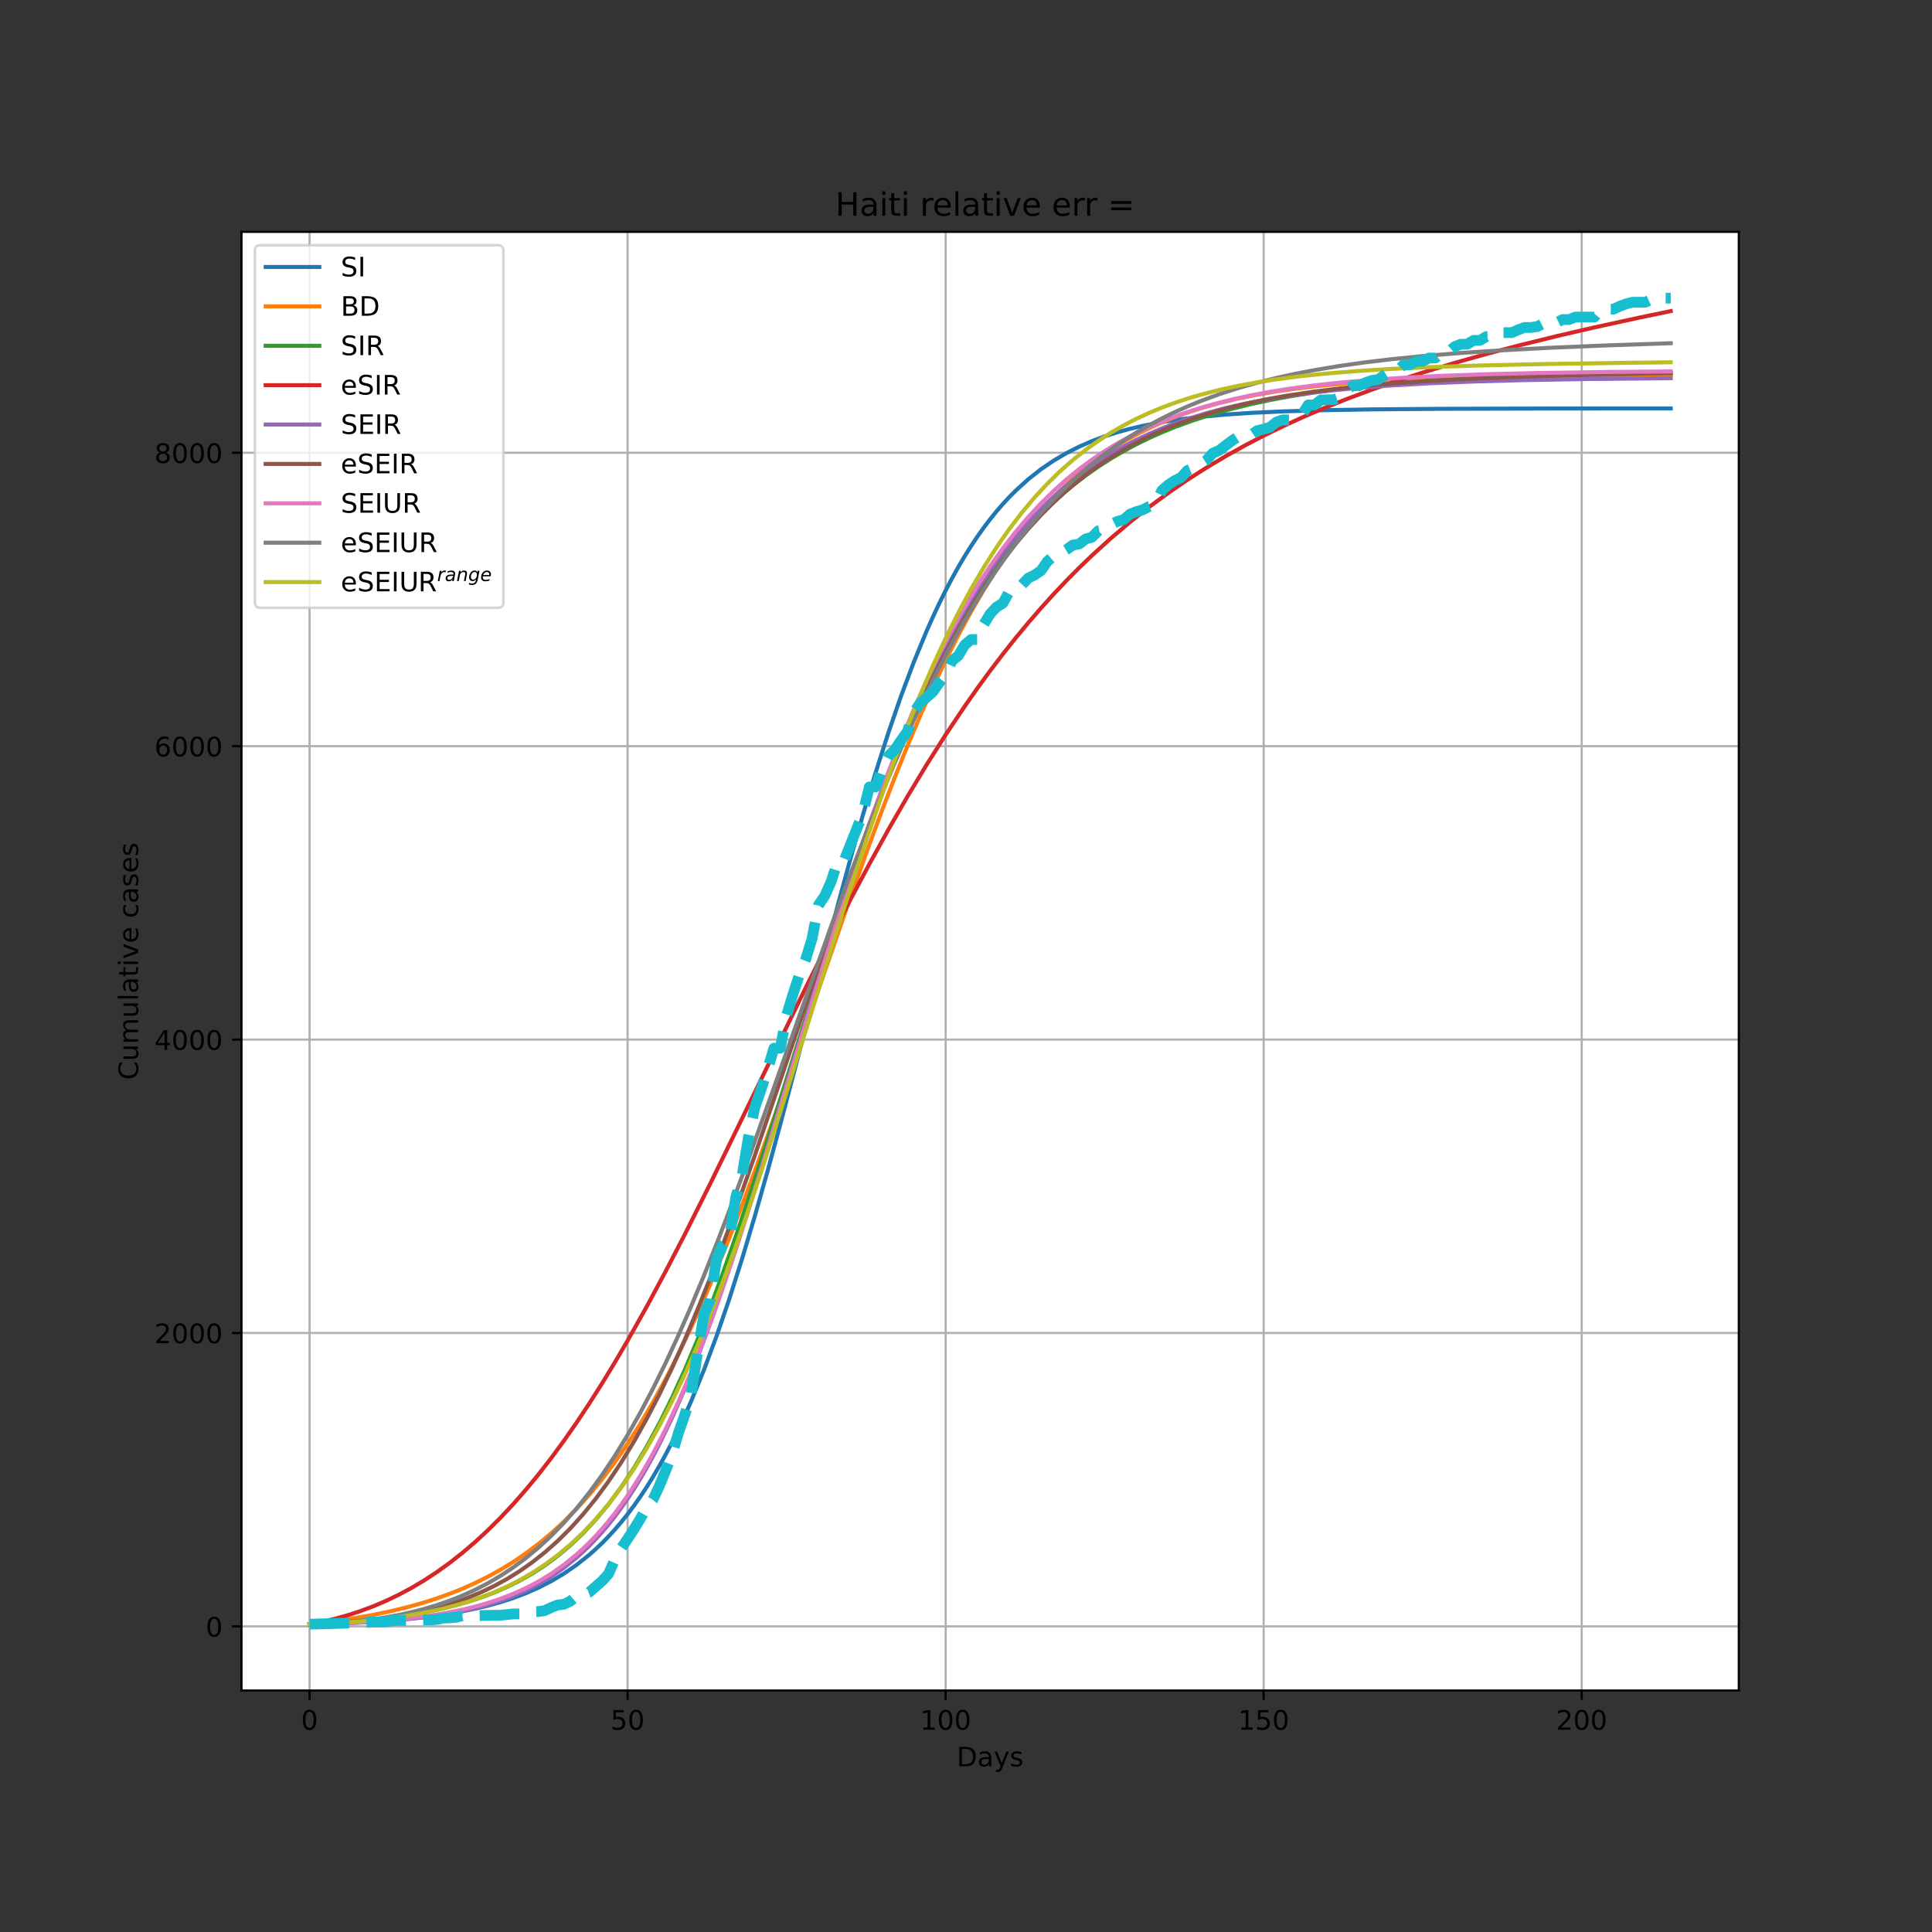 <?xml version="1.0" encoding="utf-8" standalone="no"?>
<!DOCTYPE svg PUBLIC "-//W3C//DTD SVG 1.1//EN"
  "http://www.w3.org/Graphics/SVG/1.1/DTD/svg11.dtd">
<!-- Created with matplotlib (https://matplotlib.org/) -->
<svg height="720pt" version="1.1" viewBox="0 0 720 720" width="720pt" xmlns="http://www.w3.org/2000/svg" xmlns:xlink="http://www.w3.org/1999/xlink">
 <rect x="0" y="0" width="720" height="720" fill="#333333" stroke="none"/>
 <defs>
  <style type="text/css">*{stroke-linecap:butt;stroke-linejoin:round;}</style>
 </defs>
 <g id="figure_1">
  <g id="patch_1">
   <path d="M 0 720 
L 720 720 
L 720 0 
L 0 0 
z
" style="fill:none;"/>
  </g>
  <g id="axes_1">
   <g id="patch_2">
    <path d="M 90 630 
L 648 630 
L 648 86.4 
L 90 86.4 
z
" style="fill:#ffffff;"/>
   </g>
   <g id="matplotlib.axis_1">
    <g id="xtick_1">
     <g id="line2d_1">
      <path clip-path="url(#p49f29c717a)" d="M 115.364 630 
L 115.364 86.4 
" style="fill:none;stroke:#b0b0b0;stroke-linecap:square;stroke-width:0.8;"/>
     </g>
     <g id="line2d_2">
      <defs>
       <path d="M 0 0 
L 0 3.5 
" id="m67766cdec5" style="stroke:#000000;stroke-width:0.8;"/>
      </defs>
      <g>
       <use style="stroke:#000000;stroke-width:0.8;" x="115.364" xlink:href="#m67766cdec5" y="630"/>
      </g>
     </g>
     <g id="text_1">
      <!-- 0 -->
      <g transform="translate(112.182 644.598)scale(0.1 -0.1)">
       <defs>
        <path d="M 31.781 66.406 
Q 24.172 66.406 20.328 58.906 
Q 16.5 51.422 16.5 36.375 
Q 16.5 21.391 20.328 13.891 
Q 24.172 6.391 31.781 6.391 
Q 39.453 6.391 43.281 13.891 
Q 47.125 21.391 47.125 36.375 
Q 47.125 51.422 43.281 58.906 
Q 39.453 66.406 31.781 66.406 
z
M 31.781 74.219 
Q 44.047 74.219 50.516 64.516 
Q 56.984 54.828 56.984 36.375 
Q 56.984 17.969 50.516 8.266 
Q 44.047 -1.422 31.781 -1.422 
Q 19.531 -1.422 13.062 8.266 
Q 6.594 17.969 6.594 36.375 
Q 6.594 54.828 13.062 64.516 
Q 19.531 74.219 31.781 74.219 
z
" id="DejaVuSans-48"/>
       </defs>
       <use xlink:href="#DejaVuSans-48"/>
      </g>
     </g>
    </g>
    <g id="xtick_2">
     <g id="line2d_3">
      <path clip-path="url(#p49f29c717a)" d="M 233.885 630 
L 233.885 86.4 
" style="fill:none;stroke:#b0b0b0;stroke-linecap:square;stroke-width:0.8;"/>
     </g>
     <g id="line2d_4">
      <g>
       <use style="stroke:#000000;stroke-width:0.8;" x="233.885" xlink:href="#m67766cdec5" y="630"/>
      </g>
     </g>
     <g id="text_2">
      <!-- 50 -->
      <g transform="translate(227.523 644.598)scale(0.1 -0.1)">
       <defs>
        <path d="M 10.797 72.906 
L 49.516 72.906 
L 49.516 64.594 
L 19.828 64.594 
L 19.828 46.734 
Q 21.969 47.469 24.109 47.828 
Q 26.266 48.188 28.422 48.188 
Q 40.625 48.188 47.75 41.5 
Q 54.891 34.812 54.891 23.391 
Q 54.891 11.625 47.562 5.094 
Q 40.234 -1.422 26.906 -1.422 
Q 22.312 -1.422 17.547 -0.641 
Q 12.797 0.141 7.719 1.703 
L 7.719 11.625 
Q 12.109 9.234 16.797 8.062 
Q 21.484 6.891 26.703 6.891 
Q 35.156 6.891 40.078 11.328 
Q 45.016 15.766 45.016 23.391 
Q 45.016 31 40.078 35.438 
Q 35.156 39.891 26.703 39.891 
Q 22.75 39.891 18.812 39.016 
Q 14.891 38.141 10.797 36.281 
z
" id="DejaVuSans-53"/>
       </defs>
       <use xlink:href="#DejaVuSans-53"/>
       <use x="63.623" xlink:href="#DejaVuSans-48"/>
      </g>
     </g>
    </g>
    <g id="xtick_3">
     <g id="line2d_5">
      <path clip-path="url(#p49f29c717a)" d="M 352.407 630 
L 352.407 86.4 
" style="fill:none;stroke:#b0b0b0;stroke-linecap:square;stroke-width:0.8;"/>
     </g>
     <g id="line2d_6">
      <g>
       <use style="stroke:#000000;stroke-width:0.8;" x="352.407" xlink:href="#m67766cdec5" y="630"/>
      </g>
     </g>
     <g id="text_3">
      <!-- 100 -->
      <g transform="translate(342.863 644.598)scale(0.1 -0.1)">
       <defs>
        <path d="M 12.406 8.297 
L 28.516 8.297 
L 28.516 63.922 
L 10.984 60.406 
L 10.984 69.391 
L 28.422 72.906 
L 38.281 72.906 
L 38.281 8.297 
L 54.391 8.297 
L 54.391 0 
L 12.406 0 
z
" id="DejaVuSans-49"/>
       </defs>
       <use xlink:href="#DejaVuSans-49"/>
       <use x="63.623" xlink:href="#DejaVuSans-48"/>
       <use x="127.246" xlink:href="#DejaVuSans-48"/>
      </g>
     </g>
    </g>
    <g id="xtick_4">
     <g id="line2d_7">
      <path clip-path="url(#p49f29c717a)" d="M 470.929 630 
L 470.929 86.4 
" style="fill:none;stroke:#b0b0b0;stroke-linecap:square;stroke-width:0.8;"/>
     </g>
     <g id="line2d_8">
      <g>
       <use style="stroke:#000000;stroke-width:0.8;" x="470.929" xlink:href="#m67766cdec5" y="630"/>
      </g>
     </g>
     <g id="text_4">
      <!-- 150 -->
      <g transform="translate(461.385 644.598)scale(0.1 -0.1)">
       <use xlink:href="#DejaVuSans-49"/>
       <use x="63.623" xlink:href="#DejaVuSans-53"/>
       <use x="127.246" xlink:href="#DejaVuSans-48"/>
      </g>
     </g>
    </g>
    <g id="xtick_5">
     <g id="line2d_9">
      <path clip-path="url(#p49f29c717a)" d="M 589.45 630 
L 589.45 86.4 
" style="fill:none;stroke:#b0b0b0;stroke-linecap:square;stroke-width:0.8;"/>
     </g>
     <g id="line2d_10">
      <g>
       <use style="stroke:#000000;stroke-width:0.8;" x="589.45" xlink:href="#m67766cdec5" y="630"/>
      </g>
     </g>
     <g id="text_5">
      <!-- 200 -->
      <g transform="translate(579.907 644.598)scale(0.1 -0.1)">
       <defs>
        <path d="M 19.188 8.297 
L 53.609 8.297 
L 53.609 0 
L 7.328 0 
L 7.328 8.297 
Q 12.938 14.109 22.625 23.891 
Q 32.328 33.688 34.812 36.531 
Q 39.547 41.844 41.422 45.531 
Q 43.312 49.219 43.312 52.781 
Q 43.312 58.594 39.234 62.25 
Q 35.156 65.922 28.609 65.922 
Q 23.969 65.922 18.812 64.312 
Q 13.672 62.703 7.812 59.422 
L 7.812 69.391 
Q 13.766 71.781 18.938 73 
Q 24.125 74.219 28.422 74.219 
Q 39.75 74.219 46.484 68.547 
Q 53.219 62.891 53.219 53.422 
Q 53.219 48.922 51.531 44.891 
Q 49.859 40.875 45.406 35.406 
Q 44.188 33.984 37.641 27.219 
Q 31.109 20.453 19.188 8.297 
z
" id="DejaVuSans-50"/>
       </defs>
       <use xlink:href="#DejaVuSans-50"/>
       <use x="63.623" xlink:href="#DejaVuSans-48"/>
       <use x="127.246" xlink:href="#DejaVuSans-48"/>
      </g>
     </g>
    </g>
    <g id="text_6">
     <!-- Days -->
     <g transform="translate(356.522 658.277)scale(0.1 -0.1)">
      <defs>
       <path d="M 19.672 64.797 
L 19.672 8.109 
L 31.594 8.109 
Q 46.688 8.109 53.688 14.938 
Q 60.688 21.781 60.688 36.531 
Q 60.688 51.172 53.688 57.984 
Q 46.688 64.797 31.594 64.797 
z
M 9.812 72.906 
L 30.078 72.906 
Q 51.266 72.906 61.172 64.094 
Q 71.094 55.281 71.094 36.531 
Q 71.094 17.672 61.125 8.828 
Q 51.172 0 30.078 0 
L 9.812 0 
z
" id="DejaVuSans-68"/>
       <path d="M 34.281 27.484 
Q 23.391 27.484 19.188 25 
Q 14.984 22.516 14.984 16.5 
Q 14.984 11.719 18.141 8.906 
Q 21.297 6.109 26.703 6.109 
Q 34.188 6.109 38.703 11.406 
Q 43.219 16.703 43.219 25.484 
L 43.219 27.484 
z
M 52.203 31.203 
L 52.203 0 
L 43.219 0 
L 43.219 8.297 
Q 40.141 3.328 35.547 0.953 
Q 30.953 -1.422 24.312 -1.422 
Q 15.922 -1.422 10.953 3.297 
Q 6 8.016 6 15.922 
Q 6 25.141 12.172 29.828 
Q 18.359 34.516 30.609 34.516 
L 43.219 34.516 
L 43.219 35.406 
Q 43.219 41.609 39.141 45 
Q 35.062 48.391 27.688 48.391 
Q 23 48.391 18.547 47.266 
Q 14.109 46.141 10.016 43.891 
L 10.016 52.203 
Q 14.938 54.109 19.578 55.047 
Q 24.219 56 28.609 56 
Q 40.484 56 46.344 49.844 
Q 52.203 43.703 52.203 31.203 
z
" id="DejaVuSans-97"/>
       <path d="M 32.172 -5.078 
Q 28.375 -14.844 24.75 -17.812 
Q 21.141 -20.797 15.094 -20.797 
L 7.906 -20.797 
L 7.906 -13.281 
L 13.188 -13.281 
Q 16.891 -13.281 18.938 -11.516 
Q 21 -9.766 23.484 -3.219 
L 25.094 0.875 
L 2.984 54.688 
L 12.5 54.688 
L 29.594 11.922 
L 46.688 54.688 
L 56.203 54.688 
z
" id="DejaVuSans-121"/>
       <path d="M 44.281 53.078 
L 44.281 44.578 
Q 40.484 46.531 36.375 47.5 
Q 32.281 48.484 27.875 48.484 
Q 21.188 48.484 17.844 46.438 
Q 14.5 44.391 14.5 40.281 
Q 14.5 37.156 16.891 35.375 
Q 19.281 33.594 26.516 31.984 
L 29.594 31.297 
Q 39.156 29.25 43.188 25.516 
Q 47.219 21.781 47.219 15.094 
Q 47.219 7.469 41.188 3.016 
Q 35.156 -1.422 24.609 -1.422 
Q 20.219 -1.422 15.453 -0.562 
Q 10.688 0.297 5.422 2 
L 5.422 11.281 
Q 10.406 8.688 15.234 7.391 
Q 20.062 6.109 24.812 6.109 
Q 31.156 6.109 34.562 8.281 
Q 37.984 10.453 37.984 14.406 
Q 37.984 18.062 35.516 20.016 
Q 33.062 21.969 24.703 23.781 
L 21.578 24.516 
Q 13.234 26.266 9.516 29.906 
Q 5.812 33.547 5.812 39.891 
Q 5.812 47.609 11.281 51.797 
Q 16.75 56 26.812 56 
Q 31.781 56 36.172 55.266 
Q 40.578 54.547 44.281 53.078 
z
" id="DejaVuSans-115"/>
      </defs>
      <use xlink:href="#DejaVuSans-68"/>
      <use x="77.002" xlink:href="#DejaVuSans-97"/>
      <use x="138.281" xlink:href="#DejaVuSans-121"/>
      <use x="197.461" xlink:href="#DejaVuSans-115"/>
     </g>
    </g>
   </g>
   <g id="matplotlib.axis_2">
    <g id="ytick_1">
     <g id="line2d_11">
      <path clip-path="url(#p49f29c717a)" d="M 90 606.111 
L 648 606.111 
" style="fill:none;stroke:#b0b0b0;stroke-linecap:square;stroke-width:0.8;"/>
     </g>
     <g id="line2d_12">
      <defs>
       <path d="M 0 0 
L -3.5 0 
" id="m9b557fbf92" style="stroke:#000000;stroke-width:0.8;"/>
      </defs>
      <g>
       <use style="stroke:#000000;stroke-width:0.8;" x="90" xlink:href="#m9b557fbf92" y="606.111"/>
      </g>
     </g>
     <g id="text_7">
      <!-- 0 -->
      <g transform="translate(76.638 609.91)scale(0.1 -0.1)">
       <use xlink:href="#DejaVuSans-48"/>
      </g>
     </g>
    </g>
    <g id="ytick_2">
     <g id="line2d_13">
      <path clip-path="url(#p49f29c717a)" d="M 90 496.767 
L 648 496.767 
" style="fill:none;stroke:#b0b0b0;stroke-linecap:square;stroke-width:0.8;"/>
     </g>
     <g id="line2d_14">
      <g>
       <use style="stroke:#000000;stroke-width:0.8;" x="90" xlink:href="#m9b557fbf92" y="496.767"/>
      </g>
     </g>
     <g id="text_8">
      <!-- 2000 -->
      <g transform="translate(57.55 500.566)scale(0.1 -0.1)">
       <use xlink:href="#DejaVuSans-50"/>
       <use x="63.623" xlink:href="#DejaVuSans-48"/>
       <use x="127.246" xlink:href="#DejaVuSans-48"/>
       <use x="190.869" xlink:href="#DejaVuSans-48"/>
      </g>
     </g>
    </g>
    <g id="ytick_3">
     <g id="line2d_15">
      <path clip-path="url(#p49f29c717a)" d="M 90 387.422 
L 648 387.422 
" style="fill:none;stroke:#b0b0b0;stroke-linecap:square;stroke-width:0.8;"/>
     </g>
     <g id="line2d_16">
      <g>
       <use style="stroke:#000000;stroke-width:0.8;" x="90" xlink:href="#m9b557fbf92" y="387.422"/>
      </g>
     </g>
     <g id="text_9">
      <!-- 4000 -->
      <g transform="translate(57.55 391.221)scale(0.1 -0.1)">
       <defs>
        <path d="M 37.797 64.312 
L 12.891 25.391 
L 37.797 25.391 
z
M 35.203 72.906 
L 47.609 72.906 
L 47.609 25.391 
L 58.016 25.391 
L 58.016 17.188 
L 47.609 17.188 
L 47.609 0 
L 37.797 0 
L 37.797 17.188 
L 4.891 17.188 
L 4.891 26.703 
z
" id="DejaVuSans-52"/>
       </defs>
       <use xlink:href="#DejaVuSans-52"/>
       <use x="63.623" xlink:href="#DejaVuSans-48"/>
       <use x="127.246" xlink:href="#DejaVuSans-48"/>
       <use x="190.869" xlink:href="#DejaVuSans-48"/>
      </g>
     </g>
    </g>
    <g id="ytick_4">
     <g id="line2d_17">
      <path clip-path="url(#p49f29c717a)" d="M 90 278.078 
L 648 278.078 
" style="fill:none;stroke:#b0b0b0;stroke-linecap:square;stroke-width:0.8;"/>
     </g>
     <g id="line2d_18">
      <g>
       <use style="stroke:#000000;stroke-width:0.8;" x="90" xlink:href="#m9b557fbf92" y="278.078"/>
      </g>
     </g>
     <g id="text_10">
      <!-- 6000 -->
      <g transform="translate(57.55 281.877)scale(0.1 -0.1)">
       <defs>
        <path d="M 33.016 40.375 
Q 26.375 40.375 22.484 35.828 
Q 18.609 31.297 18.609 23.391 
Q 18.609 15.531 22.484 10.953 
Q 26.375 6.391 33.016 6.391 
Q 39.656 6.391 43.531 10.953 
Q 47.406 15.531 47.406 23.391 
Q 47.406 31.297 43.531 35.828 
Q 39.656 40.375 33.016 40.375 
z
M 52.594 71.297 
L 52.594 62.312 
Q 48.875 64.062 45.094 64.984 
Q 41.312 65.922 37.594 65.922 
Q 27.828 65.922 22.672 59.328 
Q 17.531 52.734 16.797 39.406 
Q 19.672 43.656 24.016 45.922 
Q 28.375 48.188 33.594 48.188 
Q 44.578 48.188 50.953 41.516 
Q 57.328 34.859 57.328 23.391 
Q 57.328 12.156 50.688 5.359 
Q 44.047 -1.422 33.016 -1.422 
Q 20.359 -1.422 13.672 8.266 
Q 6.984 17.969 6.984 36.375 
Q 6.984 53.656 15.188 63.938 
Q 23.391 74.219 37.203 74.219 
Q 40.922 74.219 44.703 73.484 
Q 48.484 72.75 52.594 71.297 
z
" id="DejaVuSans-54"/>
       </defs>
       <use xlink:href="#DejaVuSans-54"/>
       <use x="63.623" xlink:href="#DejaVuSans-48"/>
       <use x="127.246" xlink:href="#DejaVuSans-48"/>
       <use x="190.869" xlink:href="#DejaVuSans-48"/>
      </g>
     </g>
    </g>
    <g id="ytick_5">
     <g id="line2d_19">
      <path clip-path="url(#p49f29c717a)" d="M 90 168.734 
L 648 168.734 
" style="fill:none;stroke:#b0b0b0;stroke-linecap:square;stroke-width:0.8;"/>
     </g>
     <g id="line2d_20">
      <g>
       <use style="stroke:#000000;stroke-width:0.8;" x="90" xlink:href="#m9b557fbf92" y="168.734"/>
      </g>
     </g>
     <g id="text_11">
      <!-- 8000 -->
      <g transform="translate(57.55 172.533)scale(0.1 -0.1)">
       <defs>
        <path d="M 31.781 34.625 
Q 24.75 34.625 20.719 30.859 
Q 16.703 27.094 16.703 20.516 
Q 16.703 13.922 20.719 10.156 
Q 24.75 6.391 31.781 6.391 
Q 38.812 6.391 42.859 10.172 
Q 46.922 13.969 46.922 20.516 
Q 46.922 27.094 42.891 30.859 
Q 38.875 34.625 31.781 34.625 
z
M 21.922 38.812 
Q 15.578 40.375 12.031 44.719 
Q 8.5 49.078 8.5 55.328 
Q 8.5 64.062 14.719 69.141 
Q 20.953 74.219 31.781 74.219 
Q 42.672 74.219 48.875 69.141 
Q 55.078 64.062 55.078 55.328 
Q 55.078 49.078 51.531 44.719 
Q 48 40.375 41.703 38.812 
Q 48.828 37.156 52.797 32.312 
Q 56.781 27.484 56.781 20.516 
Q 56.781 9.906 50.312 4.234 
Q 43.844 -1.422 31.781 -1.422 
Q 19.734 -1.422 13.25 4.234 
Q 6.781 9.906 6.781 20.516 
Q 6.781 27.484 10.781 32.312 
Q 14.797 37.156 21.922 38.812 
z
M 18.312 54.391 
Q 18.312 48.734 21.844 45.562 
Q 25.391 42.391 31.781 42.391 
Q 38.141 42.391 41.719 45.562 
Q 45.312 48.734 45.312 54.391 
Q 45.312 60.062 41.719 63.234 
Q 38.141 66.406 31.781 66.406 
Q 25.391 66.406 21.844 63.234 
Q 18.312 60.062 18.312 54.391 
z
" id="DejaVuSans-56"/>
       </defs>
       <use xlink:href="#DejaVuSans-56"/>
       <use x="63.623" xlink:href="#DejaVuSans-48"/>
       <use x="127.246" xlink:href="#DejaVuSans-48"/>
       <use x="190.869" xlink:href="#DejaVuSans-48"/>
      </g>
     </g>
    </g>
    <g id="text_12">
     <!-- Cumulative cases -->
     <g transform="translate(51.47 402.426)rotate(-90)scale(0.1 -0.1)">
      <defs>
       <path d="M 64.406 67.281 
L 64.406 56.891 
Q 59.422 61.531 53.781 63.812 
Q 48.141 66.109 41.797 66.109 
Q 29.297 66.109 22.656 58.469 
Q 16.016 50.828 16.016 36.375 
Q 16.016 21.969 22.656 14.328 
Q 29.297 6.688 41.797 6.688 
Q 48.141 6.688 53.781 8.984 
Q 59.422 11.281 64.406 15.922 
L 64.406 5.609 
Q 59.234 2.094 53.438 0.328 
Q 47.656 -1.422 41.219 -1.422 
Q 24.656 -1.422 15.125 8.703 
Q 5.609 18.844 5.609 36.375 
Q 5.609 53.953 15.125 64.078 
Q 24.656 74.219 41.219 74.219 
Q 47.75 74.219 53.531 72.484 
Q 59.328 70.75 64.406 67.281 
z
" id="DejaVuSans-67"/>
       <path d="M 8.5 21.578 
L 8.5 54.688 
L 17.484 54.688 
L 17.484 21.922 
Q 17.484 14.156 20.5 10.266 
Q 23.531 6.391 29.594 6.391 
Q 36.859 6.391 41.078 11.031 
Q 45.312 15.672 45.312 23.688 
L 45.312 54.688 
L 54.297 54.688 
L 54.297 0 
L 45.312 0 
L 45.312 8.406 
Q 42.047 3.422 37.719 1 
Q 33.406 -1.422 27.688 -1.422 
Q 18.266 -1.422 13.375 4.438 
Q 8.5 10.297 8.5 21.578 
z
M 31.109 56 
z
" id="DejaVuSans-117"/>
       <path d="M 52 44.188 
Q 55.375 50.25 60.062 53.125 
Q 64.75 56 71.094 56 
Q 79.641 56 84.281 50.016 
Q 88.922 44.047 88.922 33.016 
L 88.922 0 
L 79.891 0 
L 79.891 32.719 
Q 79.891 40.578 77.094 44.375 
Q 74.312 48.188 68.609 48.188 
Q 61.625 48.188 57.562 43.547 
Q 53.516 38.922 53.516 30.906 
L 53.516 0 
L 44.484 0 
L 44.484 32.719 
Q 44.484 40.625 41.703 44.406 
Q 38.922 48.188 33.109 48.188 
Q 26.219 48.188 22.156 43.531 
Q 18.109 38.875 18.109 30.906 
L 18.109 0 
L 9.078 0 
L 9.078 54.688 
L 18.109 54.688 
L 18.109 46.188 
Q 21.188 51.219 25.484 53.609 
Q 29.781 56 35.688 56 
Q 41.656 56 45.828 52.969 
Q 50 49.953 52 44.188 
z
" id="DejaVuSans-109"/>
       <path d="M 9.422 75.984 
L 18.406 75.984 
L 18.406 0 
L 9.422 0 
z
" id="DejaVuSans-108"/>
       <path d="M 18.312 70.219 
L 18.312 54.688 
L 36.812 54.688 
L 36.812 47.703 
L 18.312 47.703 
L 18.312 18.016 
Q 18.312 11.328 20.141 9.422 
Q 21.969 7.516 27.594 7.516 
L 36.812 7.516 
L 36.812 0 
L 27.594 0 
Q 17.188 0 13.234 3.875 
Q 9.281 7.766 9.281 18.016 
L 9.281 47.703 
L 2.688 47.703 
L 2.688 54.688 
L 9.281 54.688 
L 9.281 70.219 
z
" id="DejaVuSans-116"/>
       <path d="M 9.422 54.688 
L 18.406 54.688 
L 18.406 0 
L 9.422 0 
z
M 9.422 75.984 
L 18.406 75.984 
L 18.406 64.594 
L 9.422 64.594 
z
" id="DejaVuSans-105"/>
       <path d="M 2.984 54.688 
L 12.5 54.688 
L 29.594 8.797 
L 46.688 54.688 
L 56.203 54.688 
L 35.688 0 
L 23.484 0 
z
" id="DejaVuSans-118"/>
       <path d="M 56.203 29.594 
L 56.203 25.203 
L 14.891 25.203 
Q 15.484 15.922 20.484 11.062 
Q 25.484 6.203 34.422 6.203 
Q 39.594 6.203 44.453 7.469 
Q 49.312 8.734 54.109 11.281 
L 54.109 2.781 
Q 49.266 0.734 44.188 -0.344 
Q 39.109 -1.422 33.891 -1.422 
Q 20.797 -1.422 13.156 6.188 
Q 5.516 13.812 5.516 26.812 
Q 5.516 40.234 12.766 48.109 
Q 20.016 56 32.328 56 
Q 43.359 56 49.781 48.891 
Q 56.203 41.797 56.203 29.594 
z
M 47.219 32.234 
Q 47.125 39.594 43.094 43.984 
Q 39.062 48.391 32.422 48.391 
Q 24.906 48.391 20.391 44.141 
Q 15.875 39.891 15.188 32.172 
z
" id="DejaVuSans-101"/>
       <path id="DejaVuSans-32"/>
       <path d="M 48.781 52.594 
L 48.781 44.188 
Q 44.969 46.297 41.141 47.344 
Q 37.312 48.391 33.406 48.391 
Q 24.656 48.391 19.812 42.844 
Q 14.984 37.312 14.984 27.297 
Q 14.984 17.281 19.812 11.734 
Q 24.656 6.203 33.406 6.203 
Q 37.312 6.203 41.141 7.25 
Q 44.969 8.297 48.781 10.406 
L 48.781 2.094 
Q 45.016 0.344 40.984 -0.531 
Q 36.969 -1.422 32.422 -1.422 
Q 20.062 -1.422 12.781 6.344 
Q 5.516 14.109 5.516 27.297 
Q 5.516 40.672 12.859 48.328 
Q 20.219 56 33.016 56 
Q 37.156 56 41.109 55.141 
Q 45.062 54.297 48.781 52.594 
z
" id="DejaVuSans-99"/>
      </defs>
      <use xlink:href="#DejaVuSans-67"/>
      <use x="69.824" xlink:href="#DejaVuSans-117"/>
      <use x="133.203" xlink:href="#DejaVuSans-109"/>
      <use x="230.615" xlink:href="#DejaVuSans-117"/>
      <use x="293.994" xlink:href="#DejaVuSans-108"/>
      <use x="321.777" xlink:href="#DejaVuSans-97"/>
      <use x="383.057" xlink:href="#DejaVuSans-116"/>
      <use x="422.266" xlink:href="#DejaVuSans-105"/>
      <use x="450.049" xlink:href="#DejaVuSans-118"/>
      <use x="509.229" xlink:href="#DejaVuSans-101"/>
      <use x="570.752" xlink:href="#DejaVuSans-32"/>
      <use x="602.539" xlink:href="#DejaVuSans-99"/>
      <use x="657.52" xlink:href="#DejaVuSans-97"/>
      <use x="718.799" xlink:href="#DejaVuSans-115"/>
      <use x="770.898" xlink:href="#DejaVuSans-101"/>
      <use x="832.422" xlink:href="#DejaVuSans-115"/>
     </g>
    </g>
   </g>
   <g id="line2d_21">
    <path clip-path="url(#p49f29c717a)" d="M 115.364 605.291 
L 129.586 604.783 
L 141.438 604.127 
L 150.92 603.378 
L 158.031 602.637 
L 165.143 601.697 
L 172.254 600.506 
L 176.995 599.54 
L 181.736 598.412 
L 186.477 597.093 
L 191.218 595.554 
L 195.958 593.759 
L 200.699 591.669 
L 205.44 589.239 
L 210.181 586.419 
L 214.922 583.152 
L 219.663 579.376 
L 222.033 577.277 
L 224.404 575.024 
L 226.774 572.61 
L 229.144 570.024 
L 231.515 567.257 
L 233.885 564.298 
L 236.256 561.14 
L 238.626 557.77 
L 240.997 554.18 
L 243.367 550.36 
L 245.737 546.301 
L 248.108 541.994 
L 250.478 537.43 
L 252.849 532.604 
L 255.219 527.507 
L 257.59 522.135 
L 262.331 510.549 
L 267.071 497.834 
L 271.812 484.002 
L 276.553 469.105 
L 281.294 453.227 
L 286.035 436.494 
L 290.776 419.067 
L 297.887 392.058 
L 312.11 337.714 
L 316.85 320.34 
L 321.591 303.675 
L 326.332 287.878 
L 331.073 273.07 
L 335.814 259.334 
L 340.555 246.716 
L 345.296 235.228 
L 347.666 229.904 
L 350.037 224.854 
L 352.407 220.074 
L 354.777 215.555 
L 357.148 211.292 
L 359.518 207.274 
L 361.889 203.495 
L 364.259 199.944 
L 366.63 196.611 
L 369 193.488 
L 371.37 190.564 
L 373.741 187.828 
L 376.111 185.273 
L 378.482 182.887 
L 383.223 178.588 
L 387.963 174.859 
L 392.704 171.633 
L 397.445 168.848 
L 402.186 166.45 
L 406.927 164.387 
L 411.668 162.616 
L 416.409 161.097 
L 421.15 159.796 
L 425.89 158.683 
L 433.002 157.307 
L 440.113 156.221 
L 447.224 155.365 
L 456.706 154.498 
L 466.188 153.868 
L 478.04 153.317 
L 492.263 152.89 
L 511.226 152.564 
L 537.301 152.351 
L 582.339 152.234 
L 622.636 152.21 
L 622.636 152.21 
" style="fill:none;stroke:#1f77b4;stroke-linecap:square;stroke-width:1.5;"/>
   </g>
   <g id="line2d_22">
    <path clip-path="url(#p49f29c717a)" d="M 115.364 605.291 
L 124.845 604.133 
L 131.957 603.072 
L 139.068 601.813 
L 146.179 600.319 
L 153.291 598.55 
L 158.031 597.193 
L 162.772 595.677 
L 167.513 593.983 
L 172.254 592.092 
L 176.995 589.984 
L 181.736 587.636 
L 186.477 585.024 
L 191.218 582.122 
L 195.958 578.902 
L 200.699 575.335 
L 205.44 571.391 
L 210.181 567.039 
L 214.922 562.247 
L 219.663 556.983 
L 224.404 551.216 
L 229.144 544.917 
L 233.885 538.056 
L 238.626 530.611 
L 243.367 522.562 
L 248.108 513.894 
L 252.849 504.6 
L 257.59 494.682 
L 262.331 484.149 
L 267.071 473.024 
L 271.812 461.337 
L 276.553 449.132 
L 281.294 436.463 
L 288.405 416.736 
L 297.887 389.501 
L 316.85 334.564 
L 323.962 314.758 
L 328.703 302.023 
L 333.443 289.741 
L 338.184 277.97 
L 342.925 266.754 
L 347.666 256.127 
L 352.407 246.112 
L 357.148 236.72 
L 361.889 227.955 
L 366.63 219.809 
L 371.37 212.271 
L 376.111 205.32 
L 380.852 198.934 
L 385.593 193.086 
L 390.334 187.746 
L 395.075 182.882 
L 399.816 178.463 
L 404.557 174.457 
L 409.297 170.834 
L 414.038 167.561 
L 418.779 164.611 
L 423.52 161.955 
L 428.261 159.568 
L 433.002 157.424 
L 437.743 155.501 
L 442.483 153.777 
L 447.224 152.234 
L 454.336 150.22 
L 461.447 148.517 
L 468.558 147.081 
L 475.669 145.87 
L 482.781 144.85 
L 492.263 143.737 
L 501.744 142.854 
L 513.596 142.002 
L 525.449 141.366 
L 539.671 140.811 
L 558.635 140.318 
L 582.339 139.953 
L 615.525 139.697 
L 622.636 139.664 
L 622.636 139.664 
" style="fill:none;stroke:#ff7f0e;stroke-linecap:square;stroke-width:1.5;"/>
   </g>
   <g id="line2d_23">
    <path clip-path="url(#p49f29c717a)" d="M 115.364 605.291 
L 127.216 604.572 
L 136.698 603.774 
L 143.809 603.004 
L 150.92 602.046 
L 158.031 600.857 
L 165.143 599.383 
L 169.884 598.21 
L 174.624 596.859 
L 179.365 595.304 
L 184.106 593.517 
L 188.847 591.467 
L 193.588 589.116 
L 198.329 586.428 
L 203.07 583.358 
L 207.811 579.862 
L 212.551 575.889 
L 217.292 571.389 
L 222.033 566.309 
L 226.774 560.595 
L 231.515 554.195 
L 236.256 547.06 
L 240.997 539.148 
L 245.737 530.423 
L 250.478 520.862 
L 255.219 510.457 
L 259.96 499.217 
L 264.701 487.169 
L 269.442 474.364 
L 274.183 460.872 
L 278.924 446.786 
L 286.035 424.791 
L 295.517 394.536 
L 307.369 356.806 
L 314.48 335.009 
L 319.221 321.059 
L 323.962 307.673 
L 328.703 294.916 
L 333.443 282.832 
L 338.184 271.449 
L 342.925 260.779 
L 347.666 250.821 
L 352.407 241.562 
L 357.148 232.981 
L 361.889 225.051 
L 366.63 217.74 
L 371.37 211.013 
L 376.111 204.833 
L 380.852 199.164 
L 385.593 193.969 
L 390.334 189.212 
L 395.075 184.86 
L 399.816 180.88 
L 404.557 177.241 
L 409.297 173.916 
L 414.038 170.877 
L 418.779 168.1 
L 423.52 165.563 
L 428.261 163.245 
L 433.002 161.127 
L 437.743 159.192 
L 444.854 156.596 
L 451.965 154.327 
L 459.076 152.343 
L 466.188 150.608 
L 473.299 149.09 
L 480.41 147.762 
L 489.892 146.244 
L 499.374 144.972 
L 508.856 143.906 
L 520.708 142.811 
L 532.56 141.932 
L 546.782 141.102 
L 563.376 140.372 
L 582.339 139.77 
L 606.043 139.26 
L 622.636 139.014 
L 622.636 139.014 
" style="fill:none;stroke:#2ca02c;stroke-linecap:square;stroke-width:1.5;"/>
   </g>
   <g id="line2d_24">
    <path clip-path="url(#p49f29c717a)" d="M 115.364 605.291 
L 120.105 604.374 
L 124.845 603.26 
L 129.586 601.938 
L 134.327 600.397 
L 139.068 598.625 
L 143.809 596.611 
L 148.55 594.341 
L 153.291 591.805 
L 158.031 588.991 
L 162.772 585.886 
L 167.513 582.48 
L 172.254 578.763 
L 176.995 574.724 
L 181.736 570.355 
L 186.477 565.649 
L 191.218 560.598 
L 195.958 555.2 
L 200.699 549.45 
L 205.44 543.348 
L 210.181 536.896 
L 214.922 530.099 
L 219.663 522.961 
L 224.404 515.494 
L 229.144 507.708 
L 233.885 499.619 
L 240.997 486.956 
L 248.108 473.72 
L 255.219 459.994 
L 264.701 441.091 
L 276.553 416.835 
L 300.257 368.102 
L 309.739 349.184 
L 316.85 335.403 
L 323.962 322.047 
L 331.073 309.174 
L 338.184 296.828 
L 345.296 285.04 
L 352.407 273.832 
L 359.518 263.216 
L 364.259 256.468 
L 369 249.983 
L 373.741 243.758 
L 378.482 237.788 
L 383.223 232.07 
L 387.963 226.596 
L 392.704 221.362 
L 397.445 216.358 
L 402.186 211.579 
L 406.927 207.016 
L 414.038 200.558 
L 421.15 194.539 
L 428.261 188.931 
L 435.372 183.705 
L 442.483 178.834 
L 449.595 174.29 
L 456.706 170.049 
L 463.817 166.085 
L 470.929 162.377 
L 478.04 158.902 
L 485.151 155.64 
L 492.263 152.573 
L 501.744 148.757 
L 511.226 145.218 
L 520.708 141.925 
L 530.189 138.846 
L 542.042 135.262 
L 553.894 131.928 
L 565.746 128.809 
L 579.969 125.302 
L 594.191 122.012 
L 610.784 118.397 
L 622.636 115.937 
L 622.636 115.937 
" style="fill:none;stroke:#d62728;stroke-linecap:square;stroke-width:1.5;"/>
   </g>
   <g id="line2d_25">
    <path clip-path="url(#p49f29c717a)" d="M 115.364 605.291 
L 122.475 605.185 
L 131.957 604.83 
L 141.438 604.282 
L 150.92 603.502 
L 158.031 602.714 
L 165.143 601.698 
L 172.254 600.39 
L 176.995 599.318 
L 181.736 598.053 
L 186.477 596.563 
L 191.218 594.809 
L 195.958 592.751 
L 200.699 590.339 
L 205.44 587.522 
L 210.181 584.24 
L 214.922 580.43 
L 217.292 578.307 
L 219.663 576.026 
L 222.033 573.579 
L 224.404 570.957 
L 226.774 568.152 
L 229.144 565.155 
L 231.515 561.957 
L 233.885 558.551 
L 236.256 554.93 
L 238.626 551.085 
L 240.997 547.012 
L 243.367 542.705 
L 245.737 538.16 
L 250.478 528.346 
L 255.219 517.562 
L 259.96 505.825 
L 264.701 493.182 
L 269.442 479.702 
L 274.183 465.486 
L 278.924 450.655 
L 286.035 427.566 
L 307.369 357.093 
L 314.48 334.798 
L 319.221 320.593 
L 323.962 307 
L 328.703 294.072 
L 333.443 281.844 
L 338.184 270.336 
L 342.925 259.553 
L 347.666 249.49 
L 352.407 240.132 
L 357.148 231.459 
L 361.889 223.443 
L 366.63 216.053 
L 371.37 209.256 
L 376.111 203.017 
L 380.852 197.3 
L 385.593 192.071 
L 390.334 187.295 
L 395.075 182.938 
L 399.816 178.968 
L 404.557 175.354 
L 409.297 172.068 
L 414.038 169.082 
L 418.779 166.371 
L 423.52 163.912 
L 428.261 161.681 
L 433.002 159.66 
L 437.743 157.829 
L 442.483 156.171 
L 449.595 153.974 
L 456.706 152.084 
L 463.817 150.459 
L 470.929 149.062 
L 478.04 147.862 
L 487.522 146.522 
L 497.003 145.43 
L 506.485 144.539 
L 518.337 143.653 
L 532.56 142.851 
L 549.153 142.179 
L 568.116 141.657 
L 591.821 141.244 
L 622.636 140.946 
L 622.636 140.946 
" style="fill:none;stroke:#9467bd;stroke-linecap:square;stroke-width:1.5;"/>
   </g>
   <g id="line2d_26">
    <path clip-path="url(#p49f29c717a)" d="M 115.364 605.291 
L 122.475 605.123 
L 129.586 604.691 
L 136.698 604.03 
L 143.809 603.131 
L 150.92 601.956 
L 155.661 600.997 
L 160.402 599.877 
L 165.143 598.575 
L 169.884 597.07 
L 174.624 595.337 
L 179.365 593.35 
L 184.106 591.079 
L 188.847 588.493 
L 193.588 585.558 
L 198.329 582.239 
L 203.07 578.497 
L 207.811 574.293 
L 212.551 569.589 
L 217.292 564.344 
L 222.033 558.52 
L 226.774 552.081 
L 231.515 544.996 
L 236.256 537.237 
L 240.997 528.785 
L 245.737 519.629 
L 250.478 509.768 
L 255.219 499.216 
L 259.96 487.995 
L 264.701 476.147 
L 269.442 463.722 
L 274.183 450.787 
L 281.294 430.604 
L 290.776 402.724 
L 307.369 353.554 
L 314.48 333.201 
L 321.591 313.696 
L 326.332 301.273 
L 331.073 289.375 
L 335.814 278.039 
L 340.555 267.291 
L 345.296 257.149 
L 350.037 247.617 
L 354.777 238.695 
L 359.518 230.372 
L 364.259 222.634 
L 369 215.462 
L 373.741 208.831 
L 378.482 202.716 
L 383.223 197.089 
L 387.963 191.922 
L 392.704 187.185 
L 397.445 182.85 
L 402.186 178.889 
L 406.927 175.273 
L 411.668 171.976 
L 416.409 168.974 
L 421.15 166.241 
L 425.89 163.757 
L 430.631 161.499 
L 435.372 159.448 
L 440.113 157.586 
L 444.854 155.896 
L 451.965 153.649 
L 459.076 151.708 
L 466.188 150.03 
L 473.299 148.58 
L 480.41 147.325 
L 489.892 145.91 
L 499.374 144.74 
L 508.856 143.768 
L 520.708 142.779 
L 534.93 141.846 
L 551.523 141.015 
L 570.487 140.302 
L 594.191 139.64 
L 622.636 139.047 
L 622.636 139.047 
" style="fill:none;stroke:#8c564b;stroke-linecap:square;stroke-width:1.5;"/>
   </g>
   <g id="line2d_27">
    <path clip-path="url(#p49f29c717a)" d="M 115.364 605.291 
L 122.475 605.17 
L 131.957 604.766 
L 141.438 604.148 
L 150.92 603.277 
L 158.031 602.409 
L 165.143 601.301 
L 172.254 599.89 
L 176.995 598.743 
L 181.736 597.399 
L 186.477 595.827 
L 191.218 593.99 
L 195.958 591.847 
L 200.699 589.354 
L 205.44 586.46 
L 210.181 583.109 
L 214.922 579.243 
L 217.292 577.098 
L 219.663 574.799 
L 222.033 572.34 
L 224.404 569.712 
L 226.774 566.906 
L 229.144 563.915 
L 231.515 560.732 
L 233.885 557.347 
L 236.256 553.755 
L 238.626 549.949 
L 240.997 545.923 
L 243.367 541.671 
L 248.108 532.477 
L 252.849 522.345 
L 257.59 511.276 
L 262.331 499.293 
L 267.071 486.444 
L 271.812 472.804 
L 276.553 458.471 
L 283.664 435.943 
L 293.146 404.734 
L 304.998 365.536 
L 312.11 342.765 
L 316.85 328.14 
L 321.591 314.066 
L 326.332 300.611 
L 331.073 287.826 
L 335.814 275.746 
L 340.555 264.387 
L 345.296 253.755 
L 350.037 243.843 
L 354.777 234.636 
L 359.518 226.112 
L 364.259 218.243 
L 369 210.997 
L 373.741 204.341 
L 378.482 198.239 
L 383.223 192.655 
L 387.963 187.554 
L 392.704 182.901 
L 397.445 178.663 
L 402.186 174.806 
L 406.927 171.3 
L 411.668 168.117 
L 416.409 165.229 
L 421.15 162.61 
L 425.89 160.238 
L 430.631 158.09 
L 435.372 156.145 
L 440.113 154.387 
L 444.854 152.797 
L 451.965 150.695 
L 459.076 148.89 
L 466.188 147.341 
L 473.299 146.013 
L 480.41 144.875 
L 489.892 143.607 
L 499.374 142.576 
L 511.226 141.554 
L 523.078 140.766 
L 537.301 140.054 
L 553.894 139.462 
L 572.857 139.004 
L 598.932 138.617 
L 622.636 138.415 
L 622.636 138.415 
" style="fill:none;stroke:#e377c2;stroke-linecap:square;stroke-width:1.5;"/>
   </g>
   <g id="line2d_28">
    <path clip-path="url(#p49f29c717a)" d="M 115.364 605.291 
L 120.105 605.202 
L 127.216 604.797 
L 134.327 604.115 
L 141.438 603.154 
L 148.55 601.881 
L 153.291 600.835 
L 158.031 599.611 
L 162.772 598.189 
L 167.513 596.548 
L 172.254 594.665 
L 176.995 592.513 
L 181.736 590.067 
L 186.477 587.296 
L 191.218 584.171 
L 195.958 580.659 
L 200.699 576.728 
L 205.44 572.345 
L 210.181 567.476 
L 214.922 562.09 
L 219.663 556.155 
L 224.404 549.645 
L 229.144 542.536 
L 233.885 534.809 
L 238.626 526.452 
L 243.367 517.461 
L 248.108 507.84 
L 252.849 497.603 
L 257.59 486.776 
L 262.331 475.392 
L 267.071 463.499 
L 271.812 451.152 
L 278.924 431.929 
L 288.405 405.388 
L 309.739 345.147 
L 316.85 325.878 
L 323.962 307.4 
L 328.703 295.607 
L 333.443 284.28 
L 338.184 273.45 
L 342.925 263.139 
L 347.666 253.359 
L 352.407 244.116 
L 357.148 235.411 
L 361.889 227.237 
L 366.63 219.584 
L 371.37 212.436 
L 376.111 205.777 
L 380.852 199.586 
L 385.593 193.843 
L 390.334 188.523 
L 395.075 183.604 
L 399.816 179.061 
L 404.557 174.873 
L 409.297 171.015 
L 414.038 167.465 
L 418.779 164.201 
L 423.52 161.203 
L 428.261 158.451 
L 433.002 155.926 
L 437.743 153.61 
L 442.483 151.487 
L 447.224 149.541 
L 454.336 146.923 
L 461.447 144.627 
L 468.558 142.612 
L 475.669 140.844 
L 482.781 139.291 
L 489.892 137.925 
L 499.374 136.353 
L 508.856 135.022 
L 518.337 133.891 
L 530.189 132.705 
L 544.412 131.547 
L 558.635 130.608 
L 577.598 129.605 
L 598.932 128.712 
L 622.636 127.91 
L 622.636 127.91 
" style="fill:none;stroke:#7f7f7f;stroke-linecap:square;stroke-width:1.5;"/>
   </g>
   <g id="line2d_29">
    <path clip-path="url(#p49f29c717a)" d="M 115.364 605.291 
L 120.105 605.188 
L 127.216 604.801 
L 136.698 604.018 
L 143.809 603.232 
L 150.92 602.244 
L 158.031 601.009 
L 165.143 599.475 
L 169.884 598.256 
L 174.624 596.855 
L 179.365 595.248 
L 184.106 593.408 
L 188.847 591.306 
L 193.588 588.909 
L 198.329 586.181 
L 203.07 583.085 
L 207.811 579.579 
L 212.551 575.619 
L 217.292 571.16 
L 222.033 566.154 
L 226.774 560.555 
L 231.515 554.316 
L 236.256 547.393 
L 240.997 539.747 
L 245.737 531.343 
L 250.478 522.156 
L 255.219 512.173 
L 259.96 501.392 
L 264.701 489.829 
L 269.442 477.513 
L 274.183 464.494 
L 278.924 450.838 
L 283.664 436.631 
L 290.776 414.509 
L 300.257 384.114 
L 312.11 346.108 
L 319.221 324.038 
L 323.962 309.857 
L 328.703 296.206 
L 333.443 283.157 
L 338.184 270.764 
L 342.925 259.067 
L 347.666 248.09 
L 352.407 237.844 
L 357.148 228.325 
L 361.889 219.523 
L 366.63 211.417 
L 371.37 203.98 
L 376.111 197.18 
L 380.852 190.98 
L 385.593 185.345 
L 390.334 180.235 
L 395.075 175.611 
L 399.816 171.436 
L 404.557 167.673 
L 409.297 164.286 
L 414.038 161.242 
L 418.779 158.509 
L 423.52 156.058 
L 428.261 153.862 
L 433.002 151.897 
L 437.743 150.138 
L 442.483 148.565 
L 447.224 147.158 
L 454.336 145.324 
L 461.447 143.775 
L 468.558 142.467 
L 475.669 141.361 
L 485.151 140.148 
L 494.633 139.175 
L 506.485 138.223 
L 518.337 137.494 
L 532.56 136.834 
L 551.523 136.204 
L 575.228 135.671 
L 608.414 135.178 
L 622.636 135.015 
L 622.636 135.015 
" style="fill:none;stroke:#bcbd22;stroke-linecap:square;stroke-width:1.5;"/>
   </g>
   <g id="line2d_30">
    <path clip-path="url(#p49f29c717a)" d="M 115.364 605.291 
L 127.216 604.963 
L 131.957 604.744 
L 141.438 604.416 
L 143.809 604.416 
L 146.179 603.924 
L 153.291 603.869 
L 158.031 603.705 
L 160.402 603.705 
L 162.772 603.541 
L 165.143 602.995 
L 167.513 602.94 
L 169.884 602.721 
L 172.254 602.175 
L 179.365 602.065 
L 184.106 601.956 
L 186.477 601.956 
L 191.218 601.464 
L 193.588 601.464 
L 195.958 601.3 
L 198.329 600.644 
L 200.699 600.589 
L 203.07 600.206 
L 205.44 599.058 
L 207.811 598.129 
L 210.181 597.855 
L 212.551 596.707 
L 214.922 594.685 
L 217.292 594.138 
L 219.663 593.318 
L 224.404 589.163 
L 226.774 586.538 
L 229.144 581.18 
L 231.515 576.971 
L 233.885 573.526 
L 236.256 569.863 
L 238.626 565.982 
L 240.997 561.717 
L 243.367 558.82 
L 245.737 553.735 
L 248.108 547.994 
L 250.478 541.926 
L 252.849 533.944 
L 255.219 527.219 
L 257.59 519.51 
L 259.96 504.147 
L 262.331 489.987 
L 264.701 484.411 
L 267.071 469.048 
L 269.442 463.745 
L 271.812 461.776 
L 274.183 446.25 
L 276.553 438.158 
L 278.924 423.834 
L 281.294 412.681 
L 283.664 405.901 
L 286.035 398.575 
L 288.405 390.648 
L 290.776 390.648 
L 293.146 378.401 
L 295.517 370.529 
L 297.887 363.312 
L 300.257 357.517 
L 302.628 349.808 
L 304.998 337.343 
L 307.369 333.844 
L 309.739 328.54 
L 312.11 321.214 
L 314.48 320.941 
L 321.591 303.063 
L 323.962 293.277 
L 326.332 293.277 
L 328.703 286.443 
L 331.073 281.741 
L 333.443 279.445 
L 335.814 275.891 
L 338.184 272.556 
L 340.555 265.503 
L 342.925 262.004 
L 347.666 257.795 
L 350.037 254.46 
L 352.407 251.507 
L 354.777 246.259 
L 357.148 244.345 
L 359.518 240.354 
L 361.889 238.331 
L 364.259 238.331 
L 366.63 232.645 
L 369 228.764 
L 371.37 226.249 
L 373.741 224.773 
L 376.111 220.508 
L 378.482 219.961 
L 380.852 217.939 
L 383.223 215.424 
L 385.593 214.275 
L 387.963 212.635 
L 390.334 209.191 
L 392.704 207.168 
L 395.075 206.184 
L 397.445 204.817 
L 399.816 203.122 
L 402.186 202.74 
L 404.557 200.881 
L 406.927 200.225 
L 409.297 197.819 
L 411.668 197.382 
L 414.038 195.468 
L 416.409 194.32 
L 418.779 193.664 
L 421.15 191.587 
L 423.52 190.657 
L 425.89 190.001 
L 428.261 188.744 
L 430.631 187.924 
L 433.002 182.784 
L 435.372 180.707 
L 437.743 179.121 
L 440.113 177.973 
L 442.483 175.349 
L 444.854 174.365 
L 447.224 173.053 
L 449.595 171.522 
L 451.965 168.898 
L 454.336 167.859 
L 459.076 164.25 
L 461.447 162.72 
L 463.817 162.61 
L 466.188 162.064 
L 468.558 160.478 
L 470.929 159.931 
L 473.299 159.221 
L 475.669 157.307 
L 478.04 156.487 
L 480.41 156.487 
L 482.781 154.628 
L 485.151 154.628 
L 487.522 150.91 
L 489.892 150.91 
L 492.263 149.052 
L 497.003 148.942 
L 499.374 148.177 
L 501.744 145.279 
L 504.115 143.748 
L 506.485 143.748 
L 508.856 142.6 
L 511.226 141.78 
L 513.596 141.452 
L 515.967 139.757 
L 518.337 138.336 
L 520.708 138.336 
L 523.078 135.93 
L 525.449 135.93 
L 527.819 134.618 
L 530.189 134.618 
L 532.56 133.415 
L 534.93 133.415 
L 537.301 131.338 
L 539.671 131.338 
L 542.042 129.206 
L 544.412 128.276 
L 546.782 128.276 
L 549.153 126.855 
L 551.523 126.855 
L 553.894 125.433 
L 556.264 125.433 
L 558.635 123.957 
L 563.376 123.957 
L 565.746 122.918 
L 568.116 122.044 
L 570.487 122.044 
L 572.857 121.715 
L 575.228 120.513 
L 577.598 120.513 
L 579.969 120.239 
L 582.339 119.091 
L 584.709 119.091 
L 587.08 118.162 
L 594.191 118.162 
L 596.562 115.374 
L 598.932 115.21 
L 601.302 115.21 
L 603.673 114.116 
L 606.043 113.241 
L 608.414 112.64 
L 613.155 112.64 
L 615.525 111.546 
L 617.895 111.109 
L 622.636 111.109 
L 622.636 111.109 
" style="fill:none;stroke:#17becf;stroke-dasharray:14.8,6.4;stroke-dashoffset:0;stroke-width:4;"/>
   </g>
   <g id="patch_3">
    <path d="M 90 630 
L 90 86.4 
" style="fill:none;stroke:#000000;stroke-linecap:square;stroke-linejoin:miter;stroke-width:0.8;"/>
   </g>
   <g id="patch_4">
    <path d="M 648 630 
L 648 86.4 
" style="fill:none;stroke:#000000;stroke-linecap:square;stroke-linejoin:miter;stroke-width:0.8;"/>
   </g>
   <g id="patch_5">
    <path d="M 90 630 
L 648 630 
" style="fill:none;stroke:#000000;stroke-linecap:square;stroke-linejoin:miter;stroke-width:0.8;"/>
   </g>
   <g id="patch_6">
    <path d="M 90 86.4 
L 648 86.4 
" style="fill:none;stroke:#000000;stroke-linecap:square;stroke-linejoin:miter;stroke-width:0.8;"/>
   </g>
   <g id="text_13">
    <!-- Haiti relative err =  -->
    <g transform="translate(311.32 80.4)scale(0.12 -0.12)">
     <defs>
      <path d="M 9.812 72.906 
L 19.672 72.906 
L 19.672 43.016 
L 55.516 43.016 
L 55.516 72.906 
L 65.375 72.906 
L 65.375 0 
L 55.516 0 
L 55.516 34.719 
L 19.672 34.719 
L 19.672 0 
L 9.812 0 
z
" id="DejaVuSans-72"/>
      <path d="M 41.109 46.297 
Q 39.594 47.172 37.812 47.578 
Q 36.031 48 33.891 48 
Q 26.266 48 22.188 43.047 
Q 18.109 38.094 18.109 28.812 
L 18.109 0 
L 9.078 0 
L 9.078 54.688 
L 18.109 54.688 
L 18.109 46.188 
Q 20.953 51.172 25.484 53.578 
Q 30.031 56 36.531 56 
Q 37.453 56 38.578 55.875 
Q 39.703 55.766 41.062 55.516 
z
" id="DejaVuSans-114"/>
      <path d="M 10.594 45.406 
L 73.188 45.406 
L 73.188 37.203 
L 10.594 37.203 
z
M 10.594 25.484 
L 73.188 25.484 
L 73.188 17.188 
L 10.594 17.188 
z
" id="DejaVuSans-61"/>
     </defs>
     <use xlink:href="#DejaVuSans-72"/>
     <use x="75.195" xlink:href="#DejaVuSans-97"/>
     <use x="136.475" xlink:href="#DejaVuSans-105"/>
     <use x="164.258" xlink:href="#DejaVuSans-116"/>
     <use x="203.467" xlink:href="#DejaVuSans-105"/>
     <use x="231.25" xlink:href="#DejaVuSans-32"/>
     <use x="263.037" xlink:href="#DejaVuSans-114"/>
     <use x="301.9" xlink:href="#DejaVuSans-101"/>
     <use x="363.424" xlink:href="#DejaVuSans-108"/>
     <use x="391.207" xlink:href="#DejaVuSans-97"/>
     <use x="452.486" xlink:href="#DejaVuSans-116"/>
     <use x="491.695" xlink:href="#DejaVuSans-105"/>
     <use x="519.479" xlink:href="#DejaVuSans-118"/>
     <use x="578.658" xlink:href="#DejaVuSans-101"/>
     <use x="640.182" xlink:href="#DejaVuSans-32"/>
     <use x="671.969" xlink:href="#DejaVuSans-101"/>
     <use x="733.492" xlink:href="#DejaVuSans-114"/>
     <use x="772.855" xlink:href="#DejaVuSans-114"/>
     <use x="813.969" xlink:href="#DejaVuSans-32"/>
     <use x="845.756" xlink:href="#DejaVuSans-61"/>
     <use x="929.545" xlink:href="#DejaVuSans-32"/>
    </g>
   </g>
   <g id="legend_1">
    <g id="patch_7">
     <path d="M 97 226.503 
L 185.6 226.503 
Q 187.6 226.503 187.6 224.503 
L 187.6 93.4 
Q 187.6 91.4 185.6 91.4 
L 97 91.4 
Q 95 91.4 95 93.4 
L 95 224.503 
Q 95 226.503 97 226.503 
z
" style="fill:#ffffff;opacity:0.8;stroke:#cccccc;stroke-linejoin:miter;"/>
    </g>
    <g id="line2d_31">
     <path d="M 99 99.498 
L 119 99.498 
" style="fill:none;stroke:#1f77b4;stroke-linecap:square;stroke-width:1.5;"/>
    </g>
    <g id="line2d_32"/>
    <g id="text_14">
     <!-- SI -->
     <g transform="translate(127 102.998)scale(0.1 -0.1)">
      <defs>
       <path d="M 53.516 70.516 
L 53.516 60.891 
Q 47.906 63.578 42.922 64.891 
Q 37.938 66.219 33.297 66.219 
Q 25.25 66.219 20.875 63.094 
Q 16.5 59.969 16.5 54.203 
Q 16.5 49.359 19.406 46.891 
Q 22.312 44.438 30.422 42.922 
L 36.375 41.703 
Q 47.406 39.594 52.656 34.297 
Q 57.906 29 57.906 20.125 
Q 57.906 9.516 50.797 4.047 
Q 43.703 -1.422 29.984 -1.422 
Q 24.812 -1.422 18.969 -0.25 
Q 13.141 0.922 6.891 3.219 
L 6.891 13.375 
Q 12.891 10.016 18.656 8.297 
Q 24.422 6.594 29.984 6.594 
Q 38.422 6.594 43.016 9.906 
Q 47.609 13.234 47.609 19.391 
Q 47.609 24.75 44.312 27.781 
Q 41.016 30.812 33.5 32.328 
L 27.484 33.5 
Q 16.453 35.688 11.516 40.375 
Q 6.594 45.062 6.594 53.422 
Q 6.594 63.094 13.406 68.656 
Q 20.219 74.219 32.172 74.219 
Q 37.312 74.219 42.625 73.281 
Q 47.953 72.359 53.516 70.516 
z
" id="DejaVuSans-83"/>
       <path d="M 9.812 72.906 
L 19.672 72.906 
L 19.672 0 
L 9.812 0 
z
" id="DejaVuSans-73"/>
      </defs>
      <use xlink:href="#DejaVuSans-83"/>
      <use x="63.477" xlink:href="#DejaVuSans-73"/>
     </g>
    </g>
    <g id="line2d_33">
     <path d="M 99 114.177 
L 119 114.177 
" style="fill:none;stroke:#ff7f0e;stroke-linecap:square;stroke-width:1.5;"/>
    </g>
    <g id="line2d_34"/>
    <g id="text_15">
     <!-- BD -->
     <g transform="translate(127 117.677)scale(0.1 -0.1)">
      <defs>
       <path d="M 19.672 34.812 
L 19.672 8.109 
L 35.5 8.109 
Q 43.453 8.109 47.281 11.406 
Q 51.125 14.703 51.125 21.484 
Q 51.125 28.328 47.281 31.562 
Q 43.453 34.812 35.5 34.812 
z
M 19.672 64.797 
L 19.672 42.828 
L 34.281 42.828 
Q 41.5 42.828 45.031 45.531 
Q 48.578 48.25 48.578 53.812 
Q 48.578 59.328 45.031 62.062 
Q 41.5 64.797 34.281 64.797 
z
M 9.812 72.906 
L 35.016 72.906 
Q 46.297 72.906 52.391 68.219 
Q 58.5 63.531 58.5 54.891 
Q 58.5 48.188 55.375 44.234 
Q 52.25 40.281 46.188 39.312 
Q 53.469 37.75 57.5 32.781 
Q 61.531 27.828 61.531 20.406 
Q 61.531 10.641 54.891 5.312 
Q 48.25 0 35.984 0 
L 9.812 0 
z
" id="DejaVuSans-66"/>
      </defs>
      <use xlink:href="#DejaVuSans-66"/>
      <use x="68.604" xlink:href="#DejaVuSans-68"/>
     </g>
    </g>
    <g id="line2d_35">
     <path d="M 99 128.855 
L 119 128.855 
" style="fill:none;stroke:#2ca02c;stroke-linecap:square;stroke-width:1.5;"/>
    </g>
    <g id="line2d_36"/>
    <g id="text_16">
     <!-- SIR -->
     <g transform="translate(127 132.355)scale(0.1 -0.1)">
      <defs>
       <path d="M 44.391 34.188 
Q 47.562 33.109 50.562 29.594 
Q 53.562 26.078 56.594 19.922 
L 66.609 0 
L 56 0 
L 46.688 18.703 
Q 43.062 26.031 39.672 28.422 
Q 36.281 30.812 30.422 30.812 
L 19.672 30.812 
L 19.672 0 
L 9.812 0 
L 9.812 72.906 
L 32.078 72.906 
Q 44.578 72.906 50.734 67.672 
Q 56.891 62.453 56.891 51.906 
Q 56.891 45.016 53.688 40.469 
Q 50.484 35.938 44.391 34.188 
z
M 19.672 64.797 
L 19.672 38.922 
L 32.078 38.922 
Q 39.203 38.922 42.844 42.219 
Q 46.484 45.516 46.484 51.906 
Q 46.484 58.297 42.844 61.547 
Q 39.203 64.797 32.078 64.797 
z
" id="DejaVuSans-82"/>
      </defs>
      <use xlink:href="#DejaVuSans-83"/>
      <use x="63.477" xlink:href="#DejaVuSans-73"/>
      <use x="92.969" xlink:href="#DejaVuSans-82"/>
     </g>
    </g>
    <g id="line2d_37">
     <path d="M 99 143.533 
L 119 143.533 
" style="fill:none;stroke:#d62728;stroke-linecap:square;stroke-width:1.5;"/>
    </g>
    <g id="line2d_38"/>
    <g id="text_17">
     <!-- eSIR -->
     <g transform="translate(127 147.033)scale(0.1 -0.1)">
      <use xlink:href="#DejaVuSans-101"/>
      <use x="61.523" xlink:href="#DejaVuSans-83"/>
      <use x="125" xlink:href="#DejaVuSans-73"/>
      <use x="154.492" xlink:href="#DejaVuSans-82"/>
     </g>
    </g>
    <g id="line2d_39">
     <path d="M 99 158.211 
L 119 158.211 
" style="fill:none;stroke:#9467bd;stroke-linecap:square;stroke-width:1.5;"/>
    </g>
    <g id="line2d_40"/>
    <g id="text_18">
     <!-- SEIR -->
     <g transform="translate(127 161.711)scale(0.1 -0.1)">
      <defs>
       <path d="M 9.812 72.906 
L 55.906 72.906 
L 55.906 64.594 
L 19.672 64.594 
L 19.672 43.016 
L 54.391 43.016 
L 54.391 34.719 
L 19.672 34.719 
L 19.672 8.297 
L 56.781 8.297 
L 56.781 0 
L 9.812 0 
z
" id="DejaVuSans-69"/>
      </defs>
      <use xlink:href="#DejaVuSans-83"/>
      <use x="63.477" xlink:href="#DejaVuSans-69"/>
      <use x="126.66" xlink:href="#DejaVuSans-73"/>
      <use x="156.152" xlink:href="#DejaVuSans-82"/>
     </g>
    </g>
    <g id="line2d_41">
     <path d="M 99 172.889 
L 119 172.889 
" style="fill:none;stroke:#8c564b;stroke-linecap:square;stroke-width:1.5;"/>
    </g>
    <g id="line2d_42"/>
    <g id="text_19">
     <!-- eSEIR -->
     <g transform="translate(127 176.389)scale(0.1 -0.1)">
      <use xlink:href="#DejaVuSans-101"/>
      <use x="61.523" xlink:href="#DejaVuSans-83"/>
      <use x="125" xlink:href="#DejaVuSans-69"/>
      <use x="188.184" xlink:href="#DejaVuSans-73"/>
      <use x="217.676" xlink:href="#DejaVuSans-82"/>
     </g>
    </g>
    <g id="line2d_43">
     <path d="M 99 187.567 
L 119 187.567 
" style="fill:none;stroke:#e377c2;stroke-linecap:square;stroke-width:1.5;"/>
    </g>
    <g id="line2d_44"/>
    <g id="text_20">
     <!-- SEIUR -->
     <g transform="translate(127 191.067)scale(0.1 -0.1)">
      <defs>
       <path d="M 8.688 72.906 
L 18.609 72.906 
L 18.609 28.609 
Q 18.609 16.891 22.844 11.734 
Q 27.094 6.594 36.625 6.594 
Q 46.094 6.594 50.344 11.734 
Q 54.594 16.891 54.594 28.609 
L 54.594 72.906 
L 64.5 72.906 
L 64.5 27.391 
Q 64.5 13.141 57.438 5.859 
Q 50.391 -1.422 36.625 -1.422 
Q 22.797 -1.422 15.734 5.859 
Q 8.688 13.141 8.688 27.391 
z
" id="DejaVuSans-85"/>
      </defs>
      <use xlink:href="#DejaVuSans-83"/>
      <use x="63.477" xlink:href="#DejaVuSans-69"/>
      <use x="126.66" xlink:href="#DejaVuSans-73"/>
      <use x="156.152" xlink:href="#DejaVuSans-85"/>
      <use x="229.346" xlink:href="#DejaVuSans-82"/>
     </g>
    </g>
    <g id="line2d_45">
     <path d="M 99 202.245 
L 119 202.245 
" style="fill:none;stroke:#7f7f7f;stroke-linecap:square;stroke-width:1.5;"/>
    </g>
    <g id="line2d_46"/>
    <g id="text_21">
     <!-- eSEIUR -->
     <g transform="translate(127 205.745)scale(0.1 -0.1)">
      <use xlink:href="#DejaVuSans-101"/>
      <use x="61.523" xlink:href="#DejaVuSans-83"/>
      <use x="125" xlink:href="#DejaVuSans-69"/>
      <use x="188.184" xlink:href="#DejaVuSans-73"/>
      <use x="217.676" xlink:href="#DejaVuSans-85"/>
      <use x="290.869" xlink:href="#DejaVuSans-82"/>
     </g>
    </g>
    <g id="line2d_47">
     <path d="M 99 216.923 
L 119 216.923 
" style="fill:none;stroke:#bcbd22;stroke-linecap:square;stroke-width:1.5;"/>
    </g>
    <g id="line2d_48"/>
    <g id="text_22">
     <!-- eSEIUR$^{range}$ -->
     <g transform="translate(127 220.423)scale(0.1 -0.1)">
      <defs>
       <path d="M 44.578 46.391 
Q 43.219 47.125 41.453 47.516 
Q 39.703 47.906 37.703 47.906 
Q 30.516 47.906 25.141 42.453 
Q 19.781 37.016 18.016 27.875 
L 12.5 0 
L 3.516 0 
L 14.203 54.688 
L 23.188 54.688 
L 21.484 46.188 
Q 25.047 50.922 30 53.453 
Q 34.969 56 40.578 56 
Q 42.047 56 43.453 55.828 
Q 44.875 55.672 46.297 55.281 
z
" id="DejaVuSans-Oblique-114"/>
       <path d="M 53.719 31.203 
L 47.609 0 
L 38.625 0 
L 40.281 8.297 
Q 36.328 3.422 31.266 1 
Q 26.219 -1.422 20.016 -1.422 
Q 13.031 -1.422 8.562 2.844 
Q 4.109 7.125 4.109 13.812 
Q 4.109 23.391 11.75 28.953 
Q 19.391 34.516 32.812 34.516 
L 45.312 34.516 
L 45.797 36.922 
Q 45.906 37.312 45.953 37.766 
Q 46 38.234 46 39.203 
Q 46 43.562 42.453 45.969 
Q 38.922 48.391 32.516 48.391 
Q 28.125 48.391 23.5 47.266 
Q 18.891 46.141 14.016 43.891 
L 15.578 52.203 
Q 20.656 54.109 25.516 55.047 
Q 30.375 56 34.906 56 
Q 44.578 56 49.625 51.797 
Q 54.688 47.609 54.688 39.594 
Q 54.688 37.984 54.438 35.812 
Q 54.203 33.641 53.719 31.203 
z
M 44 27.484 
L 35.016 27.484 
Q 23.969 27.484 18.672 24.531 
Q 13.375 21.578 13.375 15.375 
Q 13.375 11.078 16.078 8.641 
Q 18.797 6.203 23.578 6.203 
Q 30.906 6.203 36.375 11.453 
Q 41.844 16.703 43.609 25.484 
z
" id="DejaVuSans-Oblique-97"/>
       <path d="M 55.719 33.016 
L 49.312 0 
L 40.281 0 
L 46.688 32.672 
Q 47.125 34.969 47.359 36.719 
Q 47.609 38.484 47.609 39.5 
Q 47.609 43.609 45.016 45.891 
Q 42.438 48.188 37.797 48.188 
Q 30.562 48.188 25.344 43.375 
Q 20.125 38.578 18.5 30.328 
L 12.5 0 
L 3.516 0 
L 14.109 54.688 
L 23.094 54.688 
L 21.297 46.094 
Q 25.047 50.828 30.312 53.406 
Q 35.594 56 41.406 56 
Q 48.641 56 52.609 52.094 
Q 56.594 48.188 56.594 41.109 
Q 56.594 39.359 56.375 37.359 
Q 56.156 35.359 55.719 33.016 
z
" id="DejaVuSans-Oblique-110"/>
       <path d="M 59.625 54.688 
L 50.297 6.781 
Q 47.609 -7.125 40.016 -13.953 
Q 32.422 -20.797 19.578 -20.797 
Q 14.844 -20.797 10.781 -20.094 
Q 6.734 -19.391 3.219 -17.922 
L 4.891 -9.188 
Q 8.203 -11.328 11.906 -12.344 
Q 15.625 -13.375 19.828 -13.375 
Q 28.375 -13.375 33.859 -8.703 
Q 39.359 -4.047 41.109 4.688 
L 41.891 8.797 
Q 38.141 4.5 33.156 2.25 
Q 28.172 0 22.406 0 
Q 14.109 0 9.344 5.484 
Q 4.594 10.984 4.594 20.609 
Q 4.594 28.172 7.469 35.422 
Q 10.359 42.672 15.578 48.297 
Q 19.047 52 23.656 54 
Q 28.266 56 33.297 56 
Q 38.812 56 42.906 53.438 
Q 47.016 50.875 49.031 46.188 
L 50.594 54.688 
z
M 46.094 34.625 
Q 46.094 41.266 42.969 44.875 
Q 39.844 48.484 34.078 48.484 
Q 30.516 48.484 27.297 47.062 
Q 24.078 45.656 21.781 43.109 
Q 18.062 38.922 15.984 33.234 
Q 13.922 27.547 13.922 21.484 
Q 13.922 14.75 17.062 11.125 
Q 20.219 7.516 26.125 7.516 
Q 34.672 7.516 40.375 15.25 
Q 46.094 23 46.094 34.625 
z
" id="DejaVuSans-Oblique-103"/>
       <path d="M 48.094 32.234 
Q 48.25 33.016 48.312 33.844 
Q 48.391 34.672 48.391 35.5 
Q 48.391 41.453 44.891 44.922 
Q 41.406 48.391 35.406 48.391 
Q 28.719 48.391 23.578 44.156 
Q 18.453 39.938 15.828 32.172 
z
M 55.906 25.203 
L 14.109 25.203 
Q 13.812 23.344 13.719 22.266 
Q 13.625 21.188 13.625 20.406 
Q 13.625 13.625 17.797 9.906 
Q 21.969 6.203 29.594 6.203 
Q 35.453 6.203 40.672 7.516 
Q 45.906 8.844 50.391 11.375 
L 48.688 2.484 
Q 43.844 0.531 38.688 -0.438 
Q 33.547 -1.422 28.219 -1.422 
Q 16.844 -1.422 10.719 4.016 
Q 4.594 9.469 4.594 19.484 
Q 4.594 28.031 7.641 35.375 
Q 10.688 42.719 16.609 48.484 
Q 20.406 52.094 25.656 54.047 
Q 30.906 56 36.812 56 
Q 46.094 56 51.578 50.438 
Q 57.078 44.875 57.078 35.5 
Q 57.078 33.25 56.781 30.688 
Q 56.5 28.125 55.906 25.203 
z
" id="DejaVuSans-Oblique-101"/>
      </defs>
      <use transform="translate(0 0.519)" xlink:href="#DejaVuSans-101"/>
      <use transform="translate(61.523 0.519)" xlink:href="#DejaVuSans-83"/>
      <use transform="translate(125 0.519)" xlink:href="#DejaVuSans-69"/>
      <use transform="translate(188.184 0.519)" xlink:href="#DejaVuSans-73"/>
      <use transform="translate(217.676 0.519)" xlink:href="#DejaVuSans-85"/>
      <use transform="translate(288.619 0.519)" xlink:href="#DejaVuSans-82"/>
      <use transform="translate(359.059 38.8)scale(0.7)" xlink:href="#DejaVuSans-Oblique-114"/>
      <use transform="translate(387.838 38.8)scale(0.7)" xlink:href="#DejaVuSans-Oblique-97"/>
      <use transform="translate(430.733 38.8)scale(0.7)" xlink:href="#DejaVuSans-Oblique-110"/>
      <use transform="translate(475.099 38.8)scale(0.7)" xlink:href="#DejaVuSans-Oblique-103"/>
      <use transform="translate(519.532 38.8)scale(0.7)" xlink:href="#DejaVuSans-Oblique-101"/>
     </g>
    </g>
   </g>
  </g>
 </g>
 <defs>
  <clipPath id="p49f29c717a">
   <rect height="543.6" width="558" x="90" y="86.4"/>
  </clipPath>
 </defs>
</svg>
